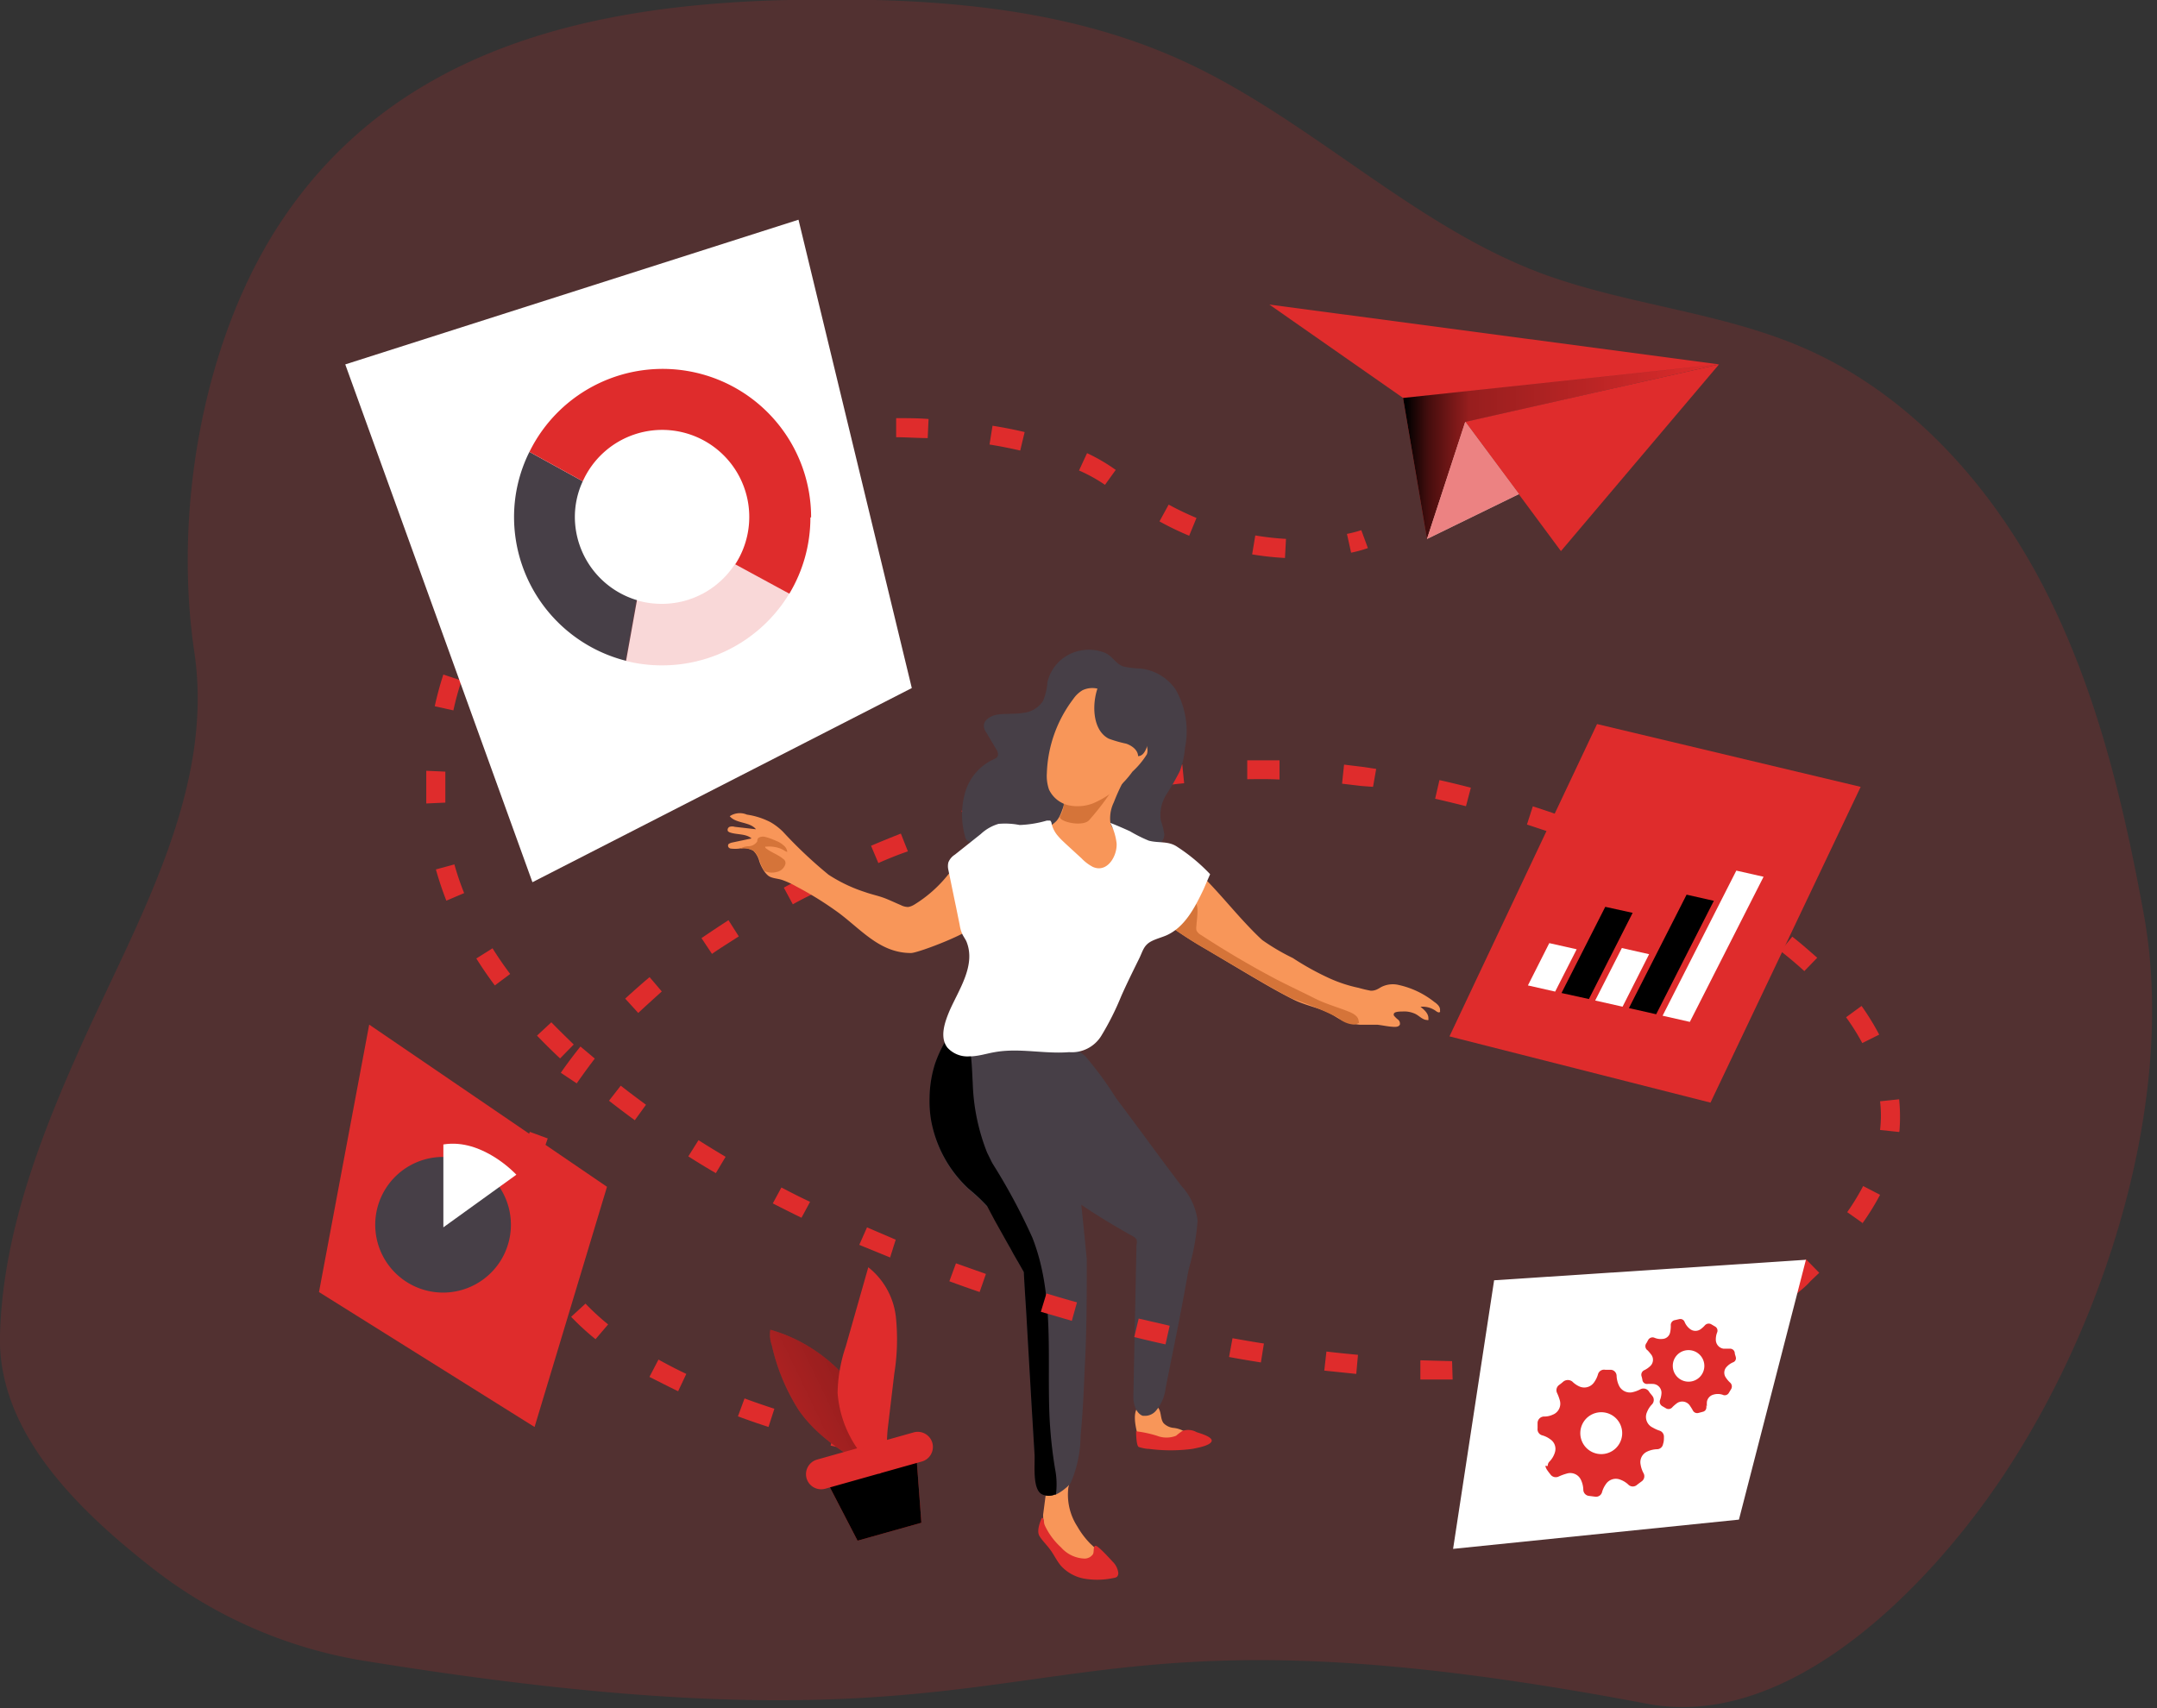 <svg xmlns="http://www.w3.org/2000/svg" width="303" height="240"><rect width="100%" height="100%" fill="#333333" stroke="none"/><defs><linearGradient id="a" x1="197.09" x2="241.48" y1="63.47" y2="63.47" gradientUnits="userSpaceOnUse"><stop offset=".01"/><stop offset=".08" stop-opacity=".69"/><stop offset=".21" stop-opacity=".32"/><stop offset="1" stop-opacity="0"/></linearGradient><linearGradient id="b" x1="-4816.72" x2="-2246.34" y1="5799.39" y2="14570.25" gradientUnits="userSpaceOnUse"><stop offset=".01"/><stop offset=".08" stop-opacity=".69"/><stop offset=".21" stop-opacity=".32"/><stop offset="1" stop-opacity="0"/></linearGradient><linearGradient id="c" x1="-2080.47" x2="-768.39" y1="55.57" y2="738.01" gradientUnits="userSpaceOnUse"><stop offset=".01"/><stop offset=".08" stop-opacity=".69"/><stop offset=".21" stop-opacity=".32"/><stop offset="1" stop-opacity="0"/></linearGradient><linearGradient id="d" x1="-2472.58" x2="-1967.26" y1="4667.78" y2="4323.97" gradientUnits="userSpaceOnUse"><stop offset=".01"/><stop offset=".08" stop-opacity=".69"/><stop offset=".21" stop-opacity=".32"/><stop offset="1" stop-opacity="0"/></linearGradient><linearGradient id="e" x1="-4459.76" x2="-4538.21" y1="496.34" y2="1090.39" gradientUnits="userSpaceOnUse"><stop offset=".01"/><stop offset=".08" stop-opacity=".69"/><stop offset=".21" stop-opacity=".32"/><stop offset="1" stop-opacity="0"/></linearGradient><linearGradient id="f" x1="-5618.01" x2="-5740.77" y1="653.92" y2="1419.78" gradientUnits="userSpaceOnUse"><stop offset=".01"/><stop offset=".08" stop-opacity=".69"/><stop offset=".21" stop-opacity=".32"/><stop offset="1" stop-opacity="0"/></linearGradient><linearGradient id="g" x1="6442.19" x2="6618.84" y1="13.57" y2="212.19" gradientUnits="userSpaceOnUse"><stop offset=".01"/><stop offset=".08" stop-opacity=".69"/><stop offset=".21" stop-opacity=".32"/><stop offset="1" stop-opacity="0"/></linearGradient><linearGradient id="h" x1="127.74" x2="93.11" y1="191.15" y2="207.78" gradientUnits="userSpaceOnUse"><stop offset=".01"/><stop offset=".13" stop-opacity=".69"/><stop offset=".25" stop-opacity=".32"/><stop offset="1" stop-opacity="0"/></linearGradient><linearGradient id="i" x1="-6197.05" x2="-5871.76" y1="25695.47" y2="25177.15" gradientUnits="userSpaceOnUse"><stop offset=".01"/><stop offset=".13" stop-opacity=".69"/><stop offset=".25" stop-opacity=".32"/><stop offset="1" stop-opacity="0"/></linearGradient></defs><path fill="#df2c2c" d="M51.032 233.327a65.179 65.179 0 01-30-13.298C10.797 211.97-.345 201.11-.002 187.631c.362-14.284 5.702-28.045 11.484-40.92 7.817-17.387 18.697-35.722 15.816-55.084-2.881-19.362.987-42.531 11.182-58.932C54.598 6.865 82.805.6 111.012-.005c18.636-.382 37.817.726 54.802 8.402 17.851 8.06 32.236 22.969 50.369 29.88 12.089 4.553 25.306 5.46 37.132 10.577 14.89 6.467 26.374 19.281 33.808 33.707 7.435 14.426 11.223 30.443 14.104 46.34 4.714 26.877-6.488 60.443-22.626 82.444-10.759 14.628-28.771 31.572-47.287 28.026-94.271-17.891-76.158 10.86-180.282-6.044z" opacity=".18"/><path fill="#df2c2c" d="M178.31 42.79l63.163 8.402-44.385 4.714zm18.78 13.125l3.365 19.825 5.38-16.46 35.64-8.08z"/><path fill="url(#a)" d="M197.09 55.915l3.365 19.825 5.38-16.46 35.64-8.08z"/><path fill="#df2c2c" d="M219.269 77.432L205.83 59.28l35.641-8.079z"/><path fill="#fff" d="M200.45 75.73l12.915-6.306-7.536-10.154z"/><path fill="#df2c2c" d="M200.45 75.73l12.915-6.306-7.536-10.154z" opacity=".59"/><path fill="#df2c2c" d="M189.794 77.653l-.584-2.64a17.133 17.133 0 002.015-.523l.927 2.518c-.771.266-1.559.482-2.358.645zm-81.841 122.836a105.367 105.367 0 01-4.292-1.491l.927-2.518c1.35.504 2.76.987 4.19 1.451zm-12.694-5.016c-1.41-.685-2.78-1.391-4.03-2.015l1.27-2.438a64.324 64.324 0 003.909 2.015zm108.798-1.652h-4.533v-2.7l4.453.121zm9.067-.162l-.141-2.679c1.511 0 3.002-.182 4.432-.323l.222 2.68c-1.41.141-2.922.242-4.473.322zm-22.606-.624l-4.493-.464.302-2.679c1.491.181 2.962.322 4.433.463zm36.266-.967l-.463-2.64a87.072 87.072 0 004.331-.886l.605 2.619c-1.511.423-3.022.725-4.554.987zm13.237-3.546l-.947-2.499a58.118 58.118 0 004.03-1.712l1.168 2.418a40.737 40.737 0 01-4.332 1.873zm-156.367-.363a37.128 37.128 0 01-3.425-3.143l2.015-1.854c1 1.039 2.063 2.015 3.183 2.922zm168.516-6.246l-1.652-2.135a24.128 24.128 0 002.015-1.733l1.148-1.128 1.874 1.914-1.249 1.188c-.625.726-1.451 1.37-2.216 1.975zm-177.3-4.594a23.306 23.306 0 01-1.612-4.432l2.62-.584c.299 1.389.752 2.74 1.35 4.029zm50.168-.644l-4.332-1.773 1.088-2.458c1.35.584 2.72 1.168 4.03 1.732zm136.541-4.735l.072-.101.029.02zm-2.095-1.632a32.659 32.659 0 002.236-3.667l2.378 1.229a35.09 35.09 0 01-2.447 3.969zm-146.897.786c-1.37-.665-2.72-1.35-4.03-2.015l1.209-2.236c1.31.685 2.64 1.37 4.03 2.014zm-12.029-6.266a104.3 104.3 0 01-3.868-2.357l1.43-2.277c1.23.786 2.519 1.571 3.808 2.337zm-24.781-.786l-2.64-.504c.31-1.535.742-3.044 1.29-4.513l2.518.927a27.282 27.282 0 00-1.128 3.989zm191-4.997l-2.679-.282c.076-.669.117-1.341.12-2.014a17.849 17.849 0 00-.12-2.015l2.679-.282c.081.783.121 1.57.121 2.357.006.713-.021 1.425-.08 2.136zm-177.602-1.652a128.684 128.684 0 01-3.627-2.74l1.652-2.115c1.149.906 2.338 1.793 3.546 2.68zm-10.396-6.668a62.655 62.655 0 012.76-3.688l2.015 1.693a94.667 94.667 0 00-2.539 3.485zm-.101-2.015a81.456 81.456 0 01-3.244-3.204l2.015-1.873c1.007 1.047 2.015 2.014 3.143 3.122zm182.921-2.156a30.833 30.833 0 00-2.276-3.627l2.176-1.591a35.49 35.49 0 012.478 4.03zm-173.774-6.246a104.385 104.385 0 013.425-3.022l1.713 2.015c-1.149 1.047-2.257 2.035-3.305 3.022zm-18.314-1.853a55.116 55.116 0 01-2.6-3.788l2.277-1.43a50 50 0 002.478 3.606zm183.949-2.015a53.562 53.562 0 00-3.345-2.821l1.652-2.015c1.249.967 2.418 2.015 3.506 2.962zm-154.917-4.634a176.235 176.235 0 013.788-2.519l1.45 2.277c-1.208.786-2.558 1.612-3.767 2.458zm144.299-3.244a87.188 87.188 0 00-3.828-2.236l1.309-2.358c1.35.746 2.68 1.531 3.929 2.297zm-131.464-1.491l-1.27-2.357c1.31-.726 2.68-1.43 4.03-2.015l1.209 2.418c-1.33.524-2.7 1.229-3.97 1.934zm-48.677-.524a46.824 46.824 0 01-1.471-4.392l2.599-.705a39.49 39.49 0 001.37 4.03zm168.395-4.21l-4.03-1.794 1.048-2.478c1.39.604 2.8 1.209 4.15 1.833zm-107.69-1.028l-1.048-2.478c1.37-.585 2.8-1.169 4.19-1.713l.988 2.498c-1.37.464-2.8 1.048-4.13 1.632zm95.319-4.03a208.75 208.75 0 00-4.231-1.43l.826-2.559c1.451.463 2.901.967 4.291 1.45zm-83.654-3.364a179.8 179.8 0 014.352-1.35l.766 2.579c-1.35.483-2.861.926-4.271 1.33zm70.86-.645c-1.43-.363-2.901-.725-4.332-1.048l.605-2.62c1.45.323 2.941.686 4.412 1.069zm-146.051-.383v-4.594l2.68.121v4.352zm88.912 0l-.604-2.458c1.47-.343 2.961-.665 4.432-.967l.524 2.64c-1.45.18-2.922.503-4.352.825zm44.083-2.337l-1.652-.121-2.7-.322.282-2.68 2.801.342 1.713.262zm-30.947 0l-.362-2.66c1.511-.201 3.022-.362 4.513-.503l.262 2.66c-1.471.12-2.942.382-4.413.483zm13.278-3.727h4.533v2.7c-1.572-.081-3.062-.061-4.533-.041zM61.069 99.227a46.72 46.72 0 011.209-4.453l2.558.846a40.032 40.032 0 00-1.148 4.191zm7.253-11.525l.001-.002.04.022zm-2.277-1.33a45.67 45.67 0 012.539-3.868l2.176 1.592a38.905 38.905 0 00-2.437 3.604zm114.46-7.978a39.88 39.88 0 01-4.614-.504l.443-2.66a38.77 38.77 0 004.312.484zm-105.736-2.78c1.128-1.008 2.317-2.015 3.566-2.942l1.612 2.156c-1.168.907-2.317 1.833-3.364 2.8zm92.277-.343a41.59 41.59 0 01-4.171-2.015l1.29-2.357a43.39 43.39 0 003.908 1.874zm-80.954-7.515c1.33-.685 2.72-1.37 4.03-2.015L91.21 68.2c-1.25.645-2.6 1.29-3.848 1.934zm69.127.363a22 22 0 00-3.647-2.015l1.129-2.438a25.51 25.51 0 014.03 2.357zm-56.414-5.52c1.43-.424 2.922-.827 4.413-1.21l.624 2.62c-1.43.342-2.86.745-4.25 1.168zm44.507.704a62.86 62.86 0 00-4.312-.846l.423-2.64c1.552.243 3.063.545 4.513.887zm-30.665-.967l-.383-2.66a111.35 111.35 0 014.533-.523l.242 2.68c-1.571.241-3.042.241-4.392.503zm17.67-.785c-1.451 0-2.942-.121-4.433-.121v-2.68c1.531 0 3.062 0 4.553.12zm-11.38 142.062l-2.257-.504.665-2.619c.725.201 1.43.383 2.156.544z"/><path fill="#473f47" d="M147.137 95.846a8.298 8.298 0 01-.624 2.64 3.748 3.748 0 01-2.76 1.672c-1.109.181-2.237.1-3.345.201s-2.317.746-2.196 1.773c.057.315.188.612.383.867l1.35 2.276c.174.224.26.503.241.786 0 .383-.503.584-.866.746a7.393 7.393 0 00-3.768 4.614 11.283 11.283 0 000 6.044 1.048 1.048 0 00.403.705c.185.1.394.15.605.141a4.776 4.776 0 013.143 2.015 29.363 29.363 0 011.873 3.425 18.918 18.918 0 0015.393 9.973 3.667 3.667 0 001.552-.181 3.062 3.062 0 001.37-1.39c1.39-2.54.987-5.581 1.088-8.362-.006-1.38.254-2.748.765-4.03.323-.725.625-.765 1.088-1.188a1.612 1.612 0 00.726-1.33 11.563 11.563 0 00-.504-2.015 5.42 5.42 0 01.806-3.626 35.032 35.032 0 001.874-3.264c.393-1.042.637-2.134.725-3.244a11.846 11.846 0 00-1.35-8.28 6.91 6.91 0 00-4.896-2.882 13.37 13.37 0 01-2.377-.282c-1.189-.383-1.592-1.612-2.841-2.015a6.185 6.185 0 00-3.365-.201 5.882 5.882 0 00-4.493 4.412z"/><path fill="#f89659" d="M153.199 216.926a9.388 9.388 0 011.874 2.237c.099.155.141.34.12.523 0 .282-.382.444-.684.524a5.783 5.783 0 01-6.528-2.84 8.059 8.059 0 01-1.451-4.554l.343-2.62c.04-.406.136-.806.282-1.188a4.03 4.03 0 01.745-1.007 5.762 5.762 0 011.773-1.35.363.363 0 01.242 0c.161 0 .242.201.282.342.112.672.07 1.361-.121 2.015a8.22 8.22 0 001.27 5.48c.509.89 1.132 1.71 1.853 2.438zm6.759-14.822c.038.204.12.397.241.565.106.138.245.249.403.322a4.19 4.19 0 002.176.282c.907 0 1.794-.181 2.68-.322a1.49 1.49 0 001.27-.685 1.088 1.088 0 00-.545-1.25 3.788 3.788 0 00-1.41-.403 2.257 2.257 0 01-1.31-.644c-.503-.625-.282-1.612-.805-2.216a2.518 2.518 0 00-2.277-.383c-1.632.503-.766 3.586-.423 4.734z"/><path fill="#473f47" d="M167.04 178.11c-.1.422-.18.845-.261 1.268-.907 5.239-2.015 10.457-3.043 15.675a5.903 5.903 0 01-1.33 3.123 2.016 2.016 0 01-1.692.746h-.181c-.846-.282-1.33-1.471-1.33-2.66l.443-21.356c.07-.25.07-.515 0-.766a1.652 1.652 0 00-.644-.524 50.421 50.421 0 01-1.773-1.007 88.329 88.329 0 01-5.259-3.284 93.775 93.775 0 01-6.689-4.936 9.127 9.127 0 01-3.566-4.03 64.702 64.702 0 00-2.458-6.044 49.704 49.704 0 00-3.788-7.173c-.181-.262-.866-1.592-1.249-1.652l14.647 1.612a5.037 5.037 0 013.546 1.249 49.235 49.235 0 014.352 5.923c3.043 4.03 6.045 8.2 9.147 12.29a8.905 8.905 0 012.317 4.957 33.146 33.146 0 01-1.188 6.588z"/><path fill="#473f47" d="M150.404 208.351c-.198.276-.436.52-.706.726a6.223 6.223 0 01-1.37.906h-.14a2.296 2.296 0 01-1.754 0c-1.47-.624-1.027-4.23-1.108-5.641-.14-2.216-.262-4.412-.403-6.629-.241-4.311-.503-8.623-.745-12.955-.121-2.014-.262-4.03-.363-6.044l-.745-1.31-.343-.584-.403-.705-.423-.786c-.242-.403-.483-.846-.745-1.31-.423-.785-.826-1.611-1.25-2.417a14.98 14.98 0 00-.886-1.572 3.789 3.789 0 00-.363-.483 24.805 24.805 0 00-2.599-2.438 17.347 17.347 0 01-5.278-9.792 16.117 16.117 0 01-.202-3.103c.022-1.613.28-3.215.766-4.754a18.132 18.132 0 011.45-3.164 8.462 8.462 0 011.814-2.377c.346-.32.74-.586 1.168-.786 2.78-1.27 5.601 1.894 7.536 3.566 1.934 1.673 5.278 4.03 6.326 6.548 1.048 2.519 3.022 23.674 3.022 23.674 0 5.198 0 10.396-.302 15.574-.121 3.083-.262 6.165-.564 9.228a16.985 16.985 0 01-1.39 6.628z"/><path fill="url(#b)" d="M148.328 209.984h-.14a2.296 2.296 0 01-1.754 0c-1.47-.624-1.027-4.23-1.108-5.64-.14-2.217-.262-4.413-.403-6.63-.241-4.311-.503-8.623-.745-12.955-.121-2.014-.262-4.03-.363-6.044l-.745-1.31-.343-.584-.403-.705-.423-.786c-.242-.403-.483-.846-.745-1.31l-1.43-2.558-1.069-2.015a24.805 24.805 0 00-2.599-2.438 17.347 17.347 0 01-5.278-9.69 16.117 16.117 0 01-.202-3.103c.022-1.614.28-3.216.766-4.755a18.133 18.133 0 011.45-3.164 8.462 8.462 0 011.814-2.377c.162.149.304.318.423.504 1.531 2.196 1.45 5.077 1.612 7.757a28.852 28.852 0 002.014 9.751l.544 1.108c.073.159.154.313.242.464a84.505 84.505 0 015.581 10.396c3.163 8.059 2.015 16.884 2.418 25.426.124 2.363.38 4.717.765 7.052.238 1.187.279 2.406.121 3.606z"/><path fill="#f89659" d="M193.455 143.974h-2.458a7.857 7.857 0 01-2.458-.605c-.745-.342-1.37-.866-2.136-1.188-1.571-.685-3.284-1.008-4.815-1.793-2.317-1.169-4.553-2.499-6.77-3.808l-5.359-3.184a59.842 59.842 0 01-5.258-3.385l-.988-.765c-.483-.403-1.088-.846-1.692-.665-.245.116-.465.28-.645.484a6.97 6.97 0 00-1.29 3.263 12.088 12.088 0 01-1.188 2.942c-.987 1.813-1.914 3.667-2.982 5.42a14.889 14.889 0 01-3.223 4.573 4.758 4.758 0 01-2.902.504 33.685 33.685 0 00-6.427-.242c-.981.232-1.978.393-2.982.484a7.374 7.374 0 01-4.291-1.491c-1.088-.846-.605-2.015-.161-3.123 1.692-4.412 3.364-6.991 1.39-11.525.383.887-7.818 4.03-8.845 4.03-4.292 0-6.85-3.143-10.074-5.58a47.104 47.104 0 00-6.044-3.769 11.564 11.564 0 00-2.015-.926c-.665-.222-1.531-.202-2.015-.665a3.082 3.082 0 01-.524-.625 6.206 6.206 0 01-.644-1.33 3.123 3.123 0 00-.826-1.47 2.74 2.74 0 00-2.015-.303c-.368.04-.74.04-1.108 0a.484.484 0 01-.363-.18.383.383 0 010-.464 1.35 1.35 0 01.463-.202l2.76-.584c-.785-.685-2.014-.504-2.981-.826a.746.746 0 01-.343-.202.463.463 0 01.242-.604 1.25 1.25 0 01.725 0l2.982.343c-.886-1.088-2.78-.766-3.687-1.834a2.539 2.539 0 012.418-.222c1.16.166 2.284.527 3.324 1.068a8.603 8.603 0 011.733 1.33 62.933 62.933 0 006.407 6.044 21.336 21.336 0 005.117 2.438c.786.282 1.612.464 2.398.726.786.261 1.773.745 2.64 1.108.322.171.682.261 1.047.262.293-.056.573-.166.826-.323a18.232 18.232 0 004.755-4.21c1.43-1.693 3.103-3.184 4.614-4.796a6.285 6.285 0 012.136-1.632c1.53-.524 3.163.242 4.795.302a4.856 4.856 0 003.687-1.43c.947-1.108.906-2.76 2.014-3.868a4.614 4.614 0 012.237-1.169 18.291 18.291 0 002.68-1.108c.685-.322 1.551-.625 2.155-.161a.664.664 0 01.303.564.967.967 0 01-.182.544c-.428.838-.811 1.7-1.148 2.579a5.117 5.117 0 00-.484 2.86c.282 1.39 2.015 2.177 3.184 2.68 1.692.726 3.566.847 5.258 1.532a13.9 13.9 0 014.453 3.263c2.015 2.015 3.687 4.03 5.52 6.045.927 1.007 1.874 2.015 2.902 2.962a30.357 30.357 0 004.311 2.538 38.844 38.844 0 005.218 2.881 19.86 19.86 0 004.03 1.31c.564.163 1.135.297 1.713.403.604 0 .926-.202 1.43-.504a3.566 3.566 0 012.498-.302 12.25 12.25 0 014.977 2.377c.423.282.886.706.806 1.21a.33.33 0 010 .2c-.161.142-.403 0-.584-.14a3.164 3.164 0 00-2.156-.585c.564.444 1.168.988 1.108 1.693.02.052.02.11 0 .161a.201.201 0 01-.182 0c-.624 0-1.087-.584-1.672-.866a3.688 3.688 0 00-1.813-.323c-.282 0-1.189 0-1.189.363a.321.321 0 000 .181c.169.22.365.416.584.585a.706.706 0 01.262.725c-.14.282-.523.322-.846.302-.846-.04-1.571-.222-2.337-.302z"/><path fill="#d57439" d="M190.916 143.69c-.22.138-.468.227-.725.263a3.666 3.666 0 01-2.237-.968 51.057 51.057 0 00-6.407-2.659c-2.317-1.169-4.553-2.498-6.77-3.808l-5.318-3.123a59.86 59.86 0 01-5.259-3.385c.463.343 2.377-2.558 2.7-2.82 1.874-1.532 1.209 1.753 1.168 2.86-.04.22-.04.446 0 .666.146.286.379.52.665.664a129.306 129.306 0 0010.457 6.166c1.813.947 3.687 1.813 5.52 2.74 1.511.765 3.143 1.209 4.715 1.833.665.262 1.41.665 1.43 1.37.03.064.051.132.06.202zm-41.499-31.06a3.465 3.465 0 01-.484 2.014c-.524.705 2.982 1.632 4.03.624a36.87 36.87 0 003.022-3.888z"/><path fill="#f89659" d="M153.562 112.864a6.045 6.045 0 01-3.526.262 4.03 4.03 0 01-2.68-2.196 5.823 5.823 0 01-.302-2.297 18.234 18.234 0 013.707-10.417 4.17 4.17 0 011.29-1.229 3.183 3.183 0 012.236-.201 6.85 6.85 0 013.627 2.377 18.536 18.536 0 012.297 3.728c.443.826 1.269 2.135.886 3.102a11.585 11.585 0 01-2.015 2.418 13.156 13.156 0 01-5.52 4.453z"/><path fill="#fff" d="M154.677 145.572a4.855 4.855 0 01-4.493 2.257c-3.486.282-6.991-.625-10.457 0-1.068.18-2.015.503-3.183.584h-.302a3.789 3.789 0 01-3.164-1.23c-1.088-1.43-.403-3.485.303-5.157 1.31-3.002 3.767-6.447 2.357-9.792-.181-.362-.423-.685-.584-1.047a5.057 5.057 0 01-.343-1.23l-.524-2.578c-.362-1.713-.705-3.425-1.068-5.158a2.297 2.297 0 010-1.048c.178-.45.496-.832.907-1.088l3.647-2.901a6.226 6.226 0 012.498-1.43c.99-.087 1.987-.033 2.962.16a15.515 15.515 0 003.828-.624h.463a.665.665 0 01.202.463c.14.567.401 1.096.765 1.552.261.321.544.624.847.906l.383.363 2.196 2.015c.46.487.999.895 1.591 1.209 2.015.906 3.446-1.511 3.345-3.305a8.24 8.24 0 00-.887-2.88c.927.362 1.854.765 2.78 1.188.84.5 1.716.938 2.62 1.31 1.41.382 2.76 0 4.03.886a25.346 25.346 0 014.593 3.828l-.927 2.136c-1.229 2.579-2.66 5.36-5.278 6.487-.685.283-1.39.464-2.015.786-1.128.564-1.25 1.45-1.753 2.458-.866 1.753-1.733 3.506-2.518 5.279a38.705 38.705 0 01-2.821 5.601z"/><path fill="url(#c)" d="M158.317 120.364c.163-.199.37-.357.605-.463.191-.05.392-.05.584 0 2.539.201 5.077.483 7.596.826-3.123-2.78-8.06-2.66-11.404-5.017-.463.866 0 1.874.242 2.82a7.898 7.898 0 010 2.58 2.458 2.458 0 002.377-.746z"/><path fill="#d57439" d="M109.058 122.521a2.519 2.519 0 01-1.672-.14 5.783 5.783 0 01-.645-1.33 3.123 3.123 0 00-.826-1.471 2.76 2.76 0 00-2.015-.303c.38-.24.82-.372 1.27-.382a1.49 1.49 0 001.208-.685c0-.162 0-.363.202-.504.201-.141.523-.181.806-.141a8.493 8.493 0 011.652.584c.38.14.728.352 1.027.625a1.33 1.33 0 01.524.906c-.181 0-.443-.201-.625-.302a3.587 3.587 0 00-.725-.282 4.634 4.634 0 00-1.571-.141h-.182c-.02 0 0 .181.121.242.746.584 1.693.866 2.418 1.49a.63.63 0 01.262.303.68.68 0 010 .524 1.592 1.592 0 01-1.23 1.007z"/><path fill="#df2c2c" d="M168.092 201.219a2.418 2.418 0 00-2.014-.161 8.986 8.986 0 00-.867.665 3.667 3.667 0 01-2.7 0 16.259 16.259 0 00-2.921-.625s0 2.015.363 2.196c.474.166.969.26 1.47.282 2.007.259 4.038.259 6.045 0 .564-.12 2.458-.423 2.72-1.047.262-.625-1.572-1.129-2.096-1.31zm-11.668 18.327c.364.405.596.91.665 1.45a.806.806 0 01-.161.525.927.927 0 01-.464.18 10.86 10.86 0 01-4.03.122 5.823 5.823 0 01-3.424-1.854c-.585-.705-.967-1.551-1.511-2.277-.544-.725-1.048-1.188-1.471-1.853-.423-.665 0-1.854.322-2.579.363 0 .242.705.403 1.028a9.731 9.731 0 002.297 3.122 4.594 4.594 0 003.304 1.572 1.43 1.43 0 001.169-.604c.201-.323 0-1.068.342-1.19.343-.12 2.237 2.036 2.56 2.358z"/><path fill="url(#d)" d="M160.802 198.92h-.18c-.847-.282-1.33-1.471-1.33-2.66l.362-21.357c.07-.25.07-.515 0-.765a1.651 1.651 0 00-.645-.524c-.604-.322-1.188-.665-1.773-1.007a88.283 88.283 0 01-5.258-3.285l-1.048-8.522s10.618 7.032 11.726 10.336c1.108 3.304-1.854 27.783-1.854 27.783z"/><path fill="#473f47" d="M155.74 103.78c.8.296 1.622.532 2.458.706.826.282 1.652.906 1.672 1.752.705 0 1.088-.805 1.29-1.47.408-1.112.678-2.269.805-3.446a5.319 5.319 0 00-.806-3.364c-1.148-1.632-5.4-4.695-6.749-1.834-1.028 2.217-1.148 6.367 1.33 7.656z"/><path fill="#df2c2c" d="M177.123 191.425c-1.491-.242-2.982-.484-4.473-.766l.484-2.639c1.47.262 2.941.524 4.412.745zm-13.401-2.538c-1.47-.323-2.921-.665-4.392-1.028l.625-2.599 4.352 1.007zm-13.16-3.309l-4.352-1.27.786-2.578a172.1 172.1 0 004.291 1.25zm-12.951-4.048c-1.41-.484-2.84-.988-4.251-1.512l.927-2.518 4.21 1.49zm65.999-35.918l20.732-43.882 37.032 8.825-21.095 44.365z"/><path fill="#fff" d="M48.5 51.2l63.667-20.33 15.917 65.802-53.291 27.28z"/><path fill="#df2c2c" d="M44.81 181.536l30.282 18.959 10.175-33.748-33.405-22.787z"/><path fill="#fff" d="M204.12 217.618l5.762-37.737L253.683 177l-9.408 36.508zm14.338-78.298l-3.828-.866 3.002-5.944 3.848.866z"/><path fill="#df2c2c" d="M223.198 140.365l-3.848-.846 6.145-12.109 3.848.846z"/><path fill="#fff" d="M227.928 141.44l-3.848-.866 3.747-7.374 3.829.866z"/><path fill="#df2c2c" d="M232.648 142.503l-3.828-.866 8.1-15.937 3.828.866z"/><path fill="url(#e)" d="M223.198 140.365l-3.848-.846 6.145-12.109 3.848.846z"/><path fill="url(#f)" d="M232.648 142.503l-3.828-.866 8.1-15.937 3.828.866z"/><path fill="#fff" d="M237.378 143.576l-3.828-.867 10.356-20.389 3.828.866z"/><path fill="#473f47" d="M80.753 72.698a11.907 11.907 0 011.108-5.078l-7.495-4.13a20.51 20.51 0 00-2.156 9.208 20.853 20.853 0 0015.736 20.147l1.53-8.522a12.23 12.23 0 01-8.723-11.625z"/><path fill="#df2c2c" d="M110.869 83.41a20.872 20.872 0 01-17.911 10.075 20.59 20.59 0 01-5.118-.645l1.531-8.522a12.45 12.45 0 003.587.523 12.21 12.21 0 0010.315-5.641z" opacity=".18"/><path fill="#df2c2c" d="M113.84 72.698a20.772 20.772 0 01-2.962 10.718l-7.596-4.13A12.23 12.23 0 1081.865 67.62l-7.495-4.13a20.853 20.853 0 0139.57 9.208zm103.578 133.277a.826.826 0 01.241-.624c.375-.382.646-.854.786-1.37a1.612 1.612 0 00-.665-1.753 3.405 3.405 0 00-1.148-.564.886.886 0 01-.645-.967v-.806a.927.927 0 01.987-.867 2.82 2.82 0 001.149-.262 1.652 1.652 0 00.987-2.014 6.306 6.306 0 00-.383-1.028.907.907 0 01.282-1.128c.21-.15.412-.312.605-.484a1.028 1.028 0 011.249 0c.295.298.644.537 1.027.705a1.672 1.672 0 002.015-.564c.266-.364.464-.774.584-1.209a.887.887 0 011.008-.584h.806a.866.866 0 01.786.866c.021.521.159 1.03.403 1.491a1.713 1.713 0 001.773.806 4.432 4.432 0 001.128-.403.927.927 0 011.249.303c.141.241.363.443.524.685a.907.907 0 01-.101 1.108 3.264 3.264 0 00-.705 1.088 1.652 1.652 0 00.806 2.176c.293.173.604.315.927.423a.887.887 0 01.644.886c0 .323 0 .645-.12.987a.866.866 0 01-.887.746c-.475.02-.941.137-1.37.342a1.632 1.632 0 00-.907 1.773c.065.414.194.815.383 1.19a.887.887 0 01-.282 1.248l-.564.423a.887.887 0 01-1.25 0 3.221 3.221 0 00-1.148-.705 1.672 1.672 0 00-2.015.645 3.547 3.547 0 00-.544 1.149.867.867 0 01-.946.604l-.947-.121a.887.887 0 01-.726-.806 3.445 3.445 0 00-.322-1.41 1.652 1.652 0 00-2.015-.907c-.38.104-.75.24-1.108.403a.927.927 0 01-1.108-.201c-.202-.262-.403-.504-.584-.786a1.873 1.873 0 01-.202-.504zm5.895-7.07a2.942 2.942 0 101.58-.485h.02a2.942 2.942 0 00-1.6.486zm16.384-1.473c.01.114.01.229 0 .343a.625.625 0 01-.504.584l-.604.161a.685.685 0 01-.806-.383 8.385 8.385 0 00-.443-.705 1.29 1.29 0 00-1.874-.201c-.202.151-.39.32-.564.503a.685.685 0 01-.866.141l-.484-.282a.726.726 0 01-.343-.947c.1-.28.16-.57.182-.866a1.25 1.25 0 00-1.108-1.33 7.473 7.473 0 00-.947 0 .645.645 0 01-.625-.584 3.688 3.688 0 00-.12-.504.705.705 0 01.382-.846c.302-.145.58-.335.826-.564a1.209 1.209 0 00.181-1.592 7.816 7.816 0 00-.523-.624.705.705 0 01-.162-1.048l.242-.443a.705.705 0 01.887-.282 2.2 2.2 0 001.088.16 1.148 1.148 0 001.088-.886 4.17 4.17 0 00.1-1.007.705.705 0 01.464-.725l.705-.162a.645.645 0 01.786.424c.156.361.398.68.705.926a1.25 1.25 0 001.612 0c.182-.138.35-.293.503-.463a.725.725 0 01.887-.181l.584.342a.665.665 0 01.262.826 2.64 2.64 0 00-.181 1.028 1.27 1.27 0 001.088 1.249h.846a.665.665 0 01.725.564c0 .201.101.403.141.604a.604.604 0 01-.383.746c-.327.14-.622.345-.866.604a1.189 1.189 0 00-.201 1.451c.174.28.384.538.624.766a.725.725 0 01.161.967l-.282.463a.667.667 0 01-.906.302 2.156 2.156 0 00-1.33 0 1.25 1.25 0 00-.866.967 3.732 3.732 0 000 .685zm-2.498-7.737a2.196 2.196 0 00-2.217 2.196 2.216 2.216 0 102.217-2.196z"/><path fill="#473f47" d="M62.24 181.61a9.53 9.53 0 100-19.06 9.53 9.53 0 000 19.06z"/><path fill="#fff" d="M62.28 160.797v11.645l10.255-7.394s-4.735-5.158-10.255-4.251z"/><path fill="#df2c2c" d="M128.723 204.48l-12.633 3.546 4.372 8.442 8.966-2.519z"/><path fill="url(#g)" d="M128.723 204.48l-12.633 3.546 4.372 8.442 8.966-2.519z"/><path fill="#df2c2c" d="M108.213 186.83a4.392 4.392 0 00.202 2.156 28.55 28.55 0 003.787 9.147c2.801 4.03 7.173 6.548 11.404 8.986-.363-.302-.302-2.539-.363-3.042l-.302-2.982a10.497 10.497 0 00-1.793-4.372 22.425 22.425 0 00-7.414-7.455 21.397 21.397 0 00-5.52-2.438z"/><path fill="url(#h)" d="M108.213 186.83a4.392 4.392 0 00.202 2.156 28.55 28.55 0 003.787 9.147c2.801 4.03 7.173 6.548 11.404 8.986-.363-.302-.302-2.539-.363-3.042l-.302-2.982a10.497 10.497 0 00-1.793-4.372 22.425 22.425 0 00-7.414-7.455 21.397 21.397 0 00-5.52-2.438z"/><path fill="#df2c2c" d="M125.618 193.04c.43-2.665.505-5.375.222-8.06a10.376 10.376 0 00-3.868-6.93l-3.164 11.122a21.417 21.417 0 00-1.148 6.548 15.796 15.796 0 006.044 11.262c1.008-1.591.786-4.452 1.008-6.326z"/><path fill="url(#i)" d="M125.618 193.04c.43-2.665.505-5.375.222-8.06a10.376 10.376 0 00-3.868-6.93l-3.164 11.122a21.417 21.417 0 00-1.148 6.548 15.796 15.796 0 006.044 11.262c1.008-1.591.786-4.452 1.008-6.326z"/><path fill="#df2c2c" d="M128.335 201.255l-13.555 3.818a2.13 2.13 0 00-1.48 2.625 2.13 2.13 0 002.632 1.467l13.556-3.818a2.13 2.13 0 001.48-2.625 2.13 2.13 0 00-2.633-1.467z"/></svg>